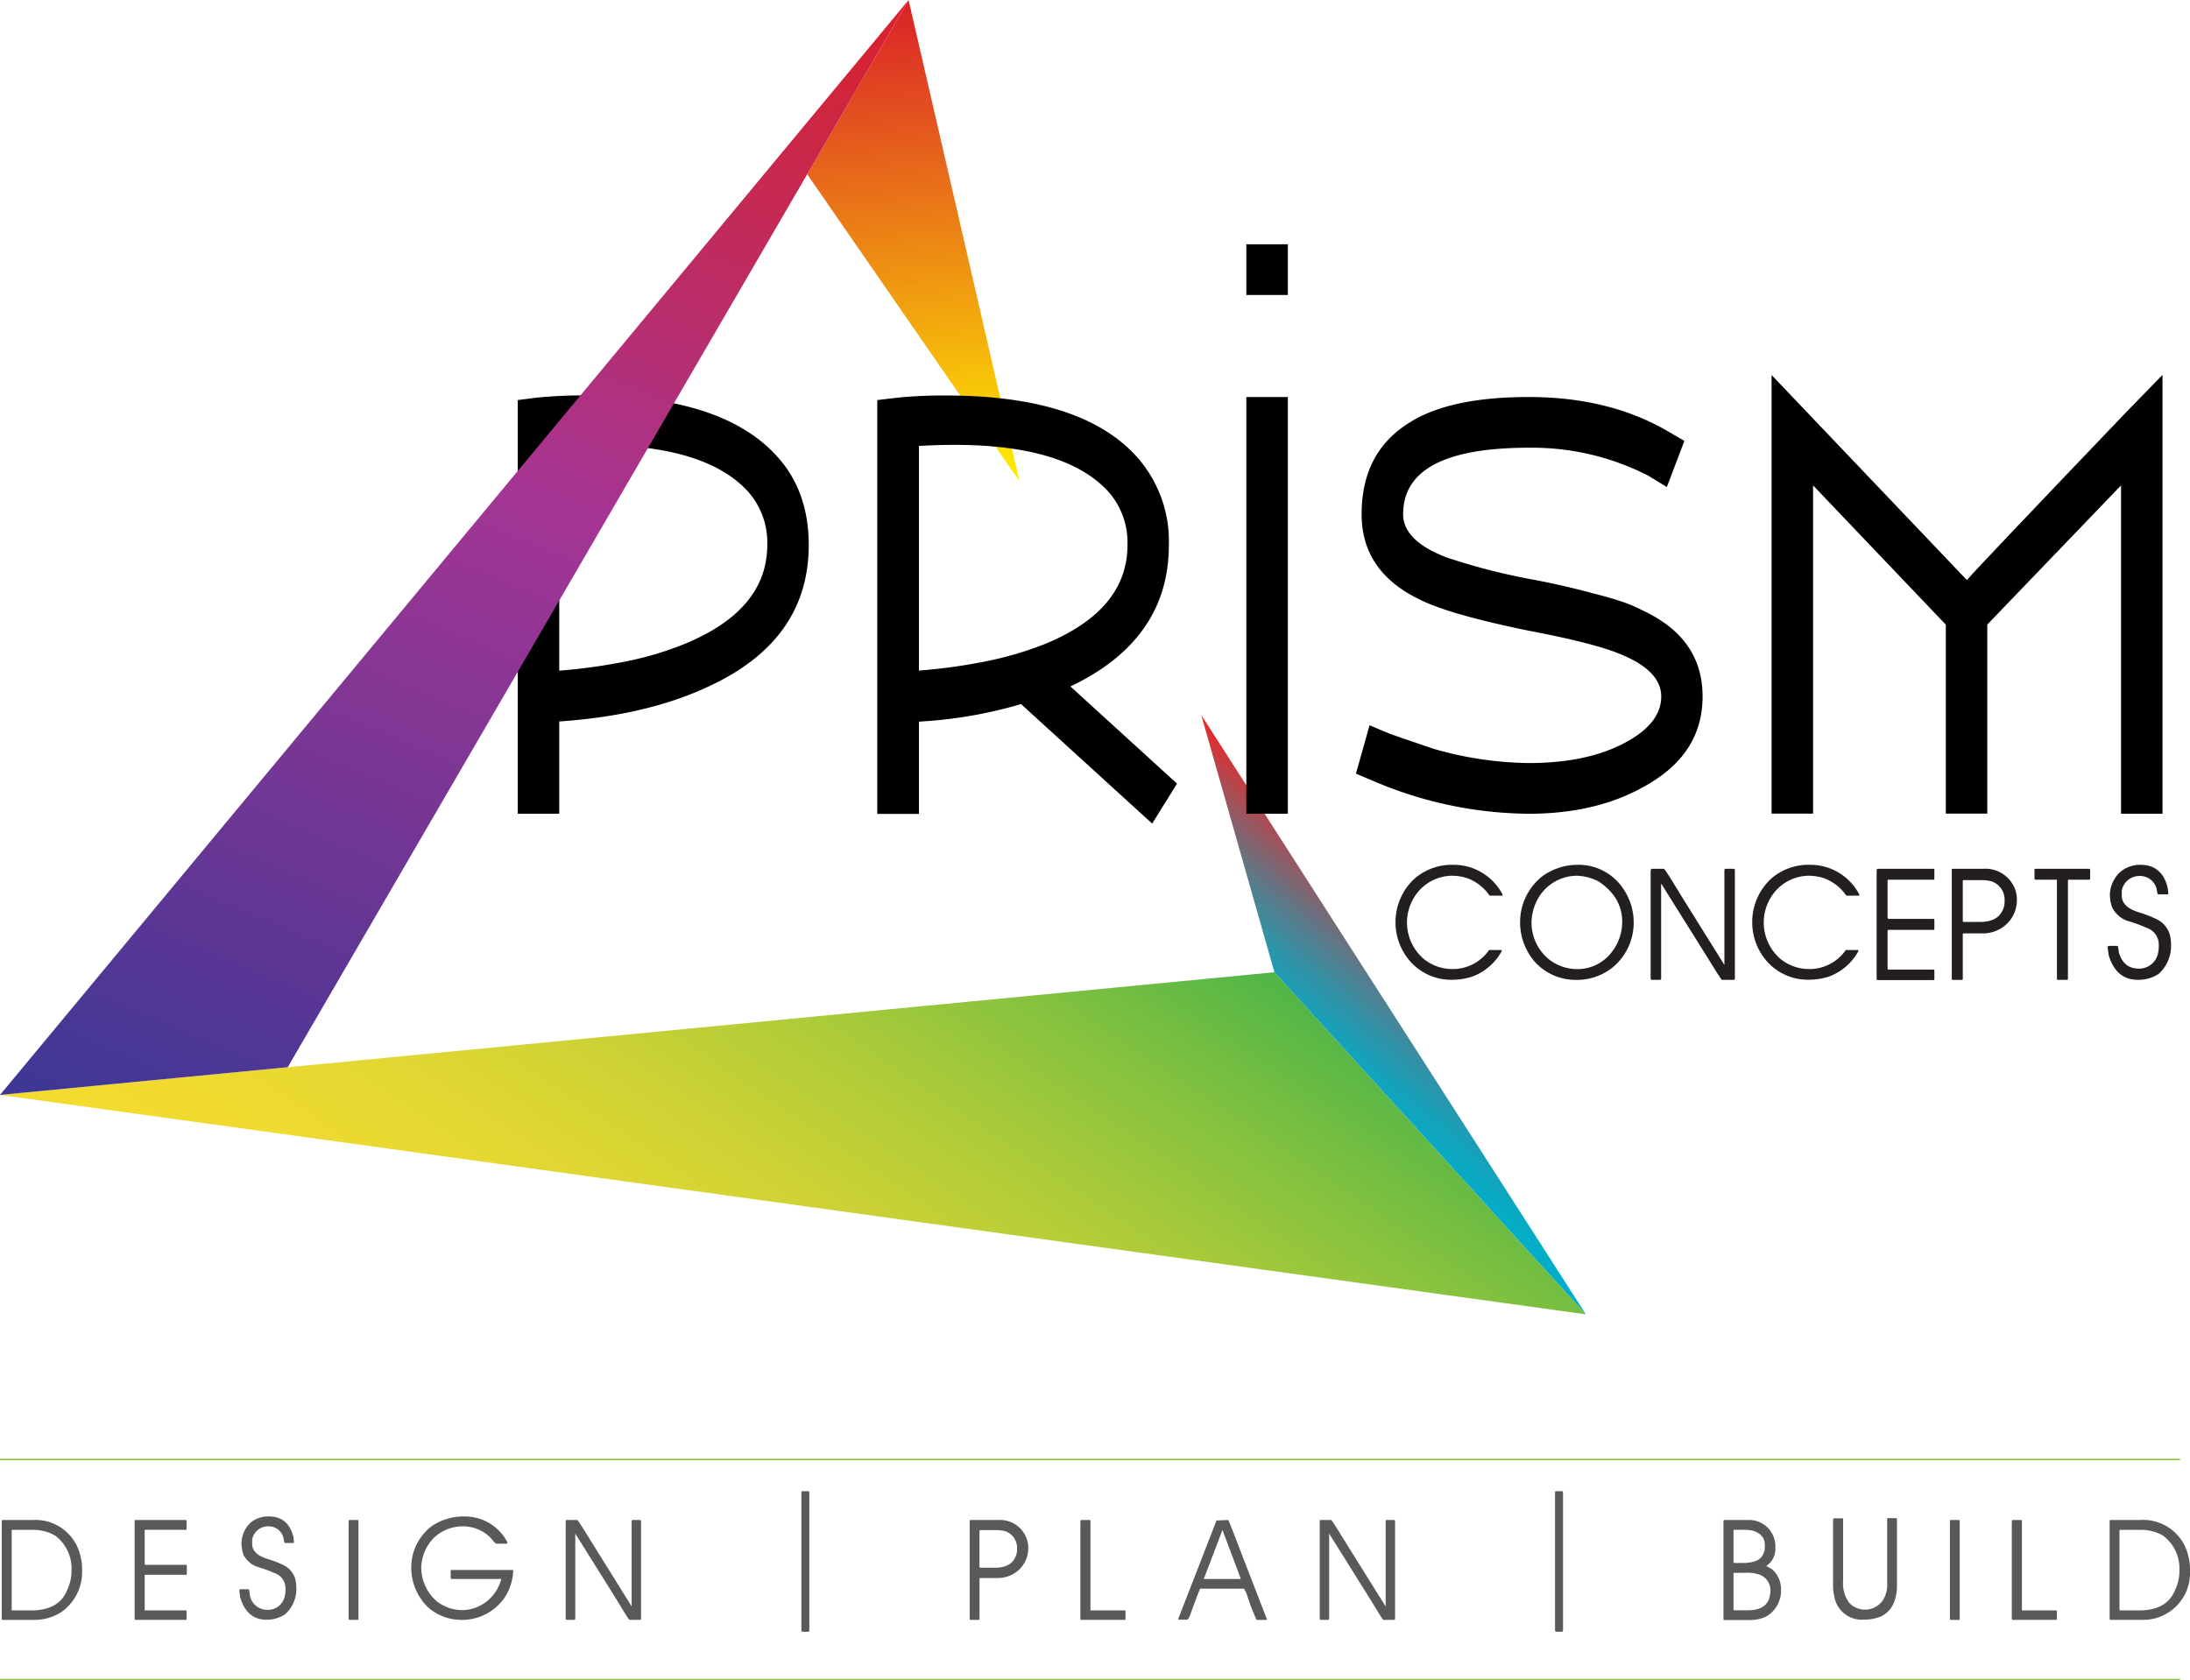 <svg xmlns="http://www.w3.org/2000/svg" xmlns:xlink="http://www.w3.org/1999/xlink" viewBox="0 0 374.45 287.33"><defs><style>.cls-1{fill:url(#linear-gradient);}.cls-2{fill:url(#linear-gradient-2);}.cls-3{fill:url(#linear-gradient-3);}.cls-4{fill:#231f20;}.cls-5{fill:url(#linear-gradient-4);}.cls-6{fill:#58595b;}.cls-7{fill:none;stroke:#8dc63f;stroke-miterlimit:10;stroke-width:0.25px;}</style><linearGradient id="linear-gradient" x1="101.88" y1="255.95" x2="179.74" y2="140.51" gradientUnits="userSpaceOnUse"><stop offset="0" stop-color="#5e8bc8"/><stop offset="0" stop-color="#f4db2f"/><stop offset="0.14" stop-color="#f0da30"/><stop offset="0.3" stop-color="#e2d732"/><stop offset="0.46" stop-color="#cdd235"/><stop offset="0.63" stop-color="#aecb39"/><stop offset="0.8" stop-color="#87c23f"/><stop offset="0.97" stop-color="#58b746"/><stop offset="1" stop-color="#4fb547"/><stop offset="1" stop-color="#dfa727"/></linearGradient><linearGradient id="linear-gradient-2" x1="158.58" y1="83.69" x2="151.29" y2="0.36" gradientUnits="userSpaceOnUse"><stop offset="0" stop-color="#00a995"/><stop offset="0" stop-color="#fe0"/><stop offset="1" stop-color="#da2128"/></linearGradient><linearGradient id="linear-gradient-3" x1="226.63" y1="187.39" x2="249.92" y2="159.63" gradientUnits="userSpaceOnUse"><stop offset="0.03" stop-color="#00aec9"/><stop offset="0.12" stop-color="#06abc5"/><stop offset="0.25" stop-color="#16a1ba"/><stop offset="0.39" stop-color="#3192a7"/><stop offset="0.55" stop-color="#577c8c"/><stop offset="0.71" stop-color="#88606b"/><stop offset="0.89" stop-color="#c33e42"/><stop offset="1" stop-color="#ee2524"/><stop offset="1" stop-color="#ec2424"/><stop offset="1" stop-color="#e61e25"/></linearGradient><linearGradient id="linear-gradient-4" x1="32.15" y1="200.87" x2="123.2" y2="-13.65" gradientUnits="userSpaceOnUse"><stop offset="0" stop-color="#00a995"/><stop offset="0" stop-color="#3c3795"/><stop offset="0.56" stop-color="#a53594"/><stop offset="1" stop-color="#da2128"/></linearGradient></defs><title>Asset 5</title><g id="Layer_2" data-name="Layer 2"><g id="Layer_1-2" data-name="Layer 1"><polygon class="cls-1" points="217.9 166.25 271.16 224.75 0 187.23 217.9 166.25"/><polygon class="cls-2" points="155.35 0 174.32 82.32 138.02 29.8 155.35 0"/><polygon class="cls-3" points="217.9 166.25 205.39 122.26 271.16 224.75 217.9 166.25"/><path class="cls-4" d="M248.44,147.88a9.41,9.41,0,0,1,8.31,4.79.86.86,0,0,1,.18.4l-.09.09H254.7a8,8,0,0,0-3.85-3,8.64,8.64,0,0,0-2.45-.41,7.67,7.67,0,0,0-5.59,2.37,8.19,8.19,0,0,0,.67,11.89,7.8,7.8,0,0,0,4.92,1.7,7.57,7.57,0,0,0,6.21-3.26h2.05l.14.13a9.51,9.51,0,0,1-5.1,4.43,11.35,11.35,0,0,1-3.35.53,9.35,9.35,0,0,1-7.33-3.26,10.12,10.12,0,0,1-2.41-6.35v-.58a10.11,10.11,0,0,1,3.35-7.19A9.71,9.71,0,0,1,248.44,147.88Z"/><path class="cls-4" d="M269.68,147.88a9.17,9.17,0,0,1,7.91,4.16,10.09,10.09,0,0,1,1.74,5.54V158a9.93,9.93,0,0,1-3.53,7.37,9.74,9.74,0,0,1-6.3,2.19,9.45,9.45,0,0,1-7-3,10.35,10.35,0,0,1-2.59-6.57v-.49a10,10,0,0,1,3.89-7.73A10.36,10.36,0,0,1,269.68,147.88Zm-7.82,9.88a8.1,8.1,0,0,0,3.13,6.4,7.93,7.93,0,0,0,4.69,1.56,7.36,7.36,0,0,0,5.32-2.24,8.42,8.42,0,0,0,2.37-5.85c0-2.79-1.34-5.09-4-6.88a8.62,8.62,0,0,0-3.76-1,7.72,7.72,0,0,0-6.21,3.22A8.64,8.64,0,0,0,261.86,157.76Z"/><path class="cls-4" d="M282.43,148.56h2.1q.35.34,3.31,5.23l7,11.21V148.82c0-.18.07-.26.14-.26h1.52l.13.13v18.73l-.13.13h-2.1c-.17-.14-1.16-1.7-3-4.69l-7.33-11.71h-.05v16.27l-.13.13h-1.52c-.09,0-.14-.12-.14-.27V148.82C282.32,148.64,282.36,148.56,282.43,148.56Z"/><path class="cls-4" d="M309.43,147.88a9.43,9.43,0,0,1,8.32,4.79.86.86,0,0,1,.18.4l-.09.09h-2.15a8,8,0,0,0-3.84-3,8.76,8.76,0,0,0-2.46-.41,7.67,7.67,0,0,0-5.59,2.37,8.21,8.21,0,0,0,.67,11.89,7.82,7.82,0,0,0,4.92,1.7,7.57,7.57,0,0,0,6.21-3.26h2.06l.13.13A9.52,9.52,0,0,1,312.7,167a11.42,11.42,0,0,1-3.36.53,9.35,9.35,0,0,1-7.33-3.26,10.12,10.12,0,0,1-2.41-6.35v-.58a10.11,10.11,0,0,1,3.35-7.19A9.71,9.71,0,0,1,309.43,147.88Z"/><path class="cls-4" d="M321,148.56h9.65l.09.08v1.7l-.09.09h-7.86l-.05.23V157l.14.13h7.77l.09.09v1.7l-.09.09h-7.86l-.05.22v6.35l.05.22h7.86l.09.09v1.61l-.09.09H321c-.09,0-.13-.12-.13-.27V148.82C320.91,148.64,321,148.56,321,148.56Z"/><path class="cls-4" d="M333.81,148.56h5.28a5.43,5.43,0,0,1,5.54,3.75,5,5,0,0,1,.22,1.43v.31a5.59,5.59,0,0,1-2.5,4.56,5.88,5.88,0,0,1-3.31,1h-3.35l-.09.09v7.59c0,.16,0,.25-.13.27h-1.66l-.09-.09V148.64Zm1.79,2v7l.09.09h2.86q3.07,0,3.93-2.15a3.21,3.21,0,0,0,.27-1.29v-.27a3.3,3.3,0,0,0-2.32-3.26,7.51,7.51,0,0,0-1.7-.18h-3Z"/><path class="cls-4" d="M348,148.56h9.25l.13.13v1.61l-.13.13h-3.58l-.09.09v16.76c0,.16,0,.25-.13.27h-1.66l-.09-.09v-16.8l0-.23H348c-.09,0-.14-.12-.14-.26v-1.35C347.83,148.64,347.88,148.56,348,148.56Z"/><path class="cls-4" d="M366,147.88c2.43,0,4,1.32,4.64,3.94l.09.89v.14l-.09.09H369c-.08,0-.17-.35-.27-1a2.92,2.92,0,0,0-2.86-2.15,3.08,3.08,0,0,0-3.09,2.51l0,.49v.35c0,1.33,1,2.28,2.95,2.87a21.22,21.22,0,0,1,3.17,1.25,4.42,4.42,0,0,1,2,2.23,6.72,6.72,0,0,1,.31,2.06v.13a6.42,6.42,0,0,1-2.14,4.87,6.34,6.34,0,0,1-3.53,1q-3.74,0-5-4.24l-.18-1.35a.3.3,0,0,1,.31-.22H362c.13,0,.22.36.27,1.07q.81,2.82,3.4,2.82a3.27,3.27,0,0,0,3.26-2.41,5.16,5.16,0,0,0,.18-1.26v-.31a3,3,0,0,0-2.1-3,24.08,24.08,0,0,0-3.31-1.2,4.78,4.78,0,0,1-2.55-2.24,7,7,0,0,1-.4-2.23,5.48,5.48,0,0,1,1.92-4A5.31,5.31,0,0,1,366,147.88Z"/><path d="M138.28,93.18q0,16.38-17.25,24.26-10.48,4.91-25.41,5.93v15.78H88.53V68.41L91.71,68a82.79,82.79,0,0,1,8.57-.39q23.07,0,32.49,10.33Q138.27,83.89,138.28,93.18Zm-7.09,0a13.14,13.14,0,0,0-3.18-9q-8.35-9.33-32.39-7.91v38.41a95.11,95.11,0,0,0,11.65-1.63,54.65,54.65,0,0,0,9.73-2.92Q131.19,104.32,131.19,93.17Z"/><path d="M201.25,134,197,140.83,174.58,120.4a76.91,76.91,0,0,1-17.46,3v15.78H150V68.41l3.28-.39a77.78,77.78,0,0,1,8.46-.39q23.07,0,32.5,10.34a21.61,21.61,0,0,1,5.61,15.25q0,16.16-16.83,24.16Zm-8.47-40.83a13.14,13.14,0,0,0-3.18-9q-8.39-9.33-32.48-7.91v38.41a95.74,95.74,0,0,0,11.67-1.63,58.2,58.2,0,0,0,9.88-2.92Q192.79,104.32,192.78,93.17Z"/><path d="M220.2,50.44h-7.1V41.77h7.1Zm0,88.71h-7.1V67.89h7.1Z"/><path d="M291.11,119.1q0,9.71-9.53,15.13-8.35,4.92-20.21,4.92a68.51,68.51,0,0,1-26.15-5.43l-3.38-1.43,2.33-8.27,3.38,1.42c1.2.43,2.44.86,3.71,1.29l3.81,1.3a60.64,60.64,0,0,0,16.3,2.45q9.63,0,16-3.23,6.66-3.36,6.67-8.15,0-4.51-7.31-7.37-4.44-1.8-15.34-3.88-13.23-2.71-18.31-5.17-10.27-4.79-10.27-14.74,0-10.6,8.15-15.65,6.88-4.4,20.43-4.4t23.49,5.69L288,75.39,285,83.28l-3.18-1.94a43.57,43.57,0,0,0-20.42-4.78q-21.5,0-21.49,11.38,0,4.53,7.41,7.37a106.59,106.59,0,0,0,15.24,3.88c2.19.43,4.09.84,5.72,1.23s2.92.71,3.91,1c1.77.43,3.37.88,4.82,1.36a24.36,24.36,0,0,1,3.86,1.61Q291.12,109.15,291.11,119.1Z"/><path d="M369.75,139.15h-7.09V83l-22.87,23.8v32.33H332.7V106.82L310,83v56.13h-7.09v-75L336.3,99.19q2-2.32,27.52-29l5.93-6.08Z"/><polygon class="cls-5" points="0 187.23 155.35 0 49.2 182.49 0 187.23"/><path class="cls-6" d="M.42,259.92H5.53a7.88,7.88,0,0,1,8.15,5.86,9.36,9.36,0,0,1,.36,2.49v.4a8.36,8.36,0,0,1-3.57,7A8.46,8.46,0,0,1,5.85,277H.42q-.12,0-.12-.24V260.16Q.33,259.92.42,259.92ZM2,261.6l0,.2v13.38l0,.2H5.32c3.2,0,5.26-1.17,6.19-3.53a7.67,7.67,0,0,0,.72-3.34,7,7,0,0,0-2.77-5.9,7.38,7.38,0,0,0-4.06-1Z"/><path class="cls-6" d="M23.14,259.92h8.68l.08.08v1.52l-.08.08H24.74l0,.2v5.67l.12.12h7l.08.08v1.53l-.08.08H24.74l0,.2v5.7l0,.2h7.08l.08.08v1.45l-.08.08H23.14q-.12,0-.12-.24V260.16Q23,259.92,23.14,259.92Z"/><path class="cls-6" d="M46,259.31c2.19,0,3.59,1.18,4.18,3.54l.08.8v.12l-.08.08H48.7c-.06,0-.14-.3-.24-.92A2.6,2.6,0,0,0,45.89,261a2.76,2.76,0,0,0-2.77,2.25l0,.44V264c0,1.2.88,2.05,2.65,2.58a20.1,20.1,0,0,1,2.85,1.12,4,4,0,0,1,1.77,2,6,6,0,0,1,.28,1.85v.12a5.78,5.78,0,0,1-1.93,4.38,5.73,5.73,0,0,1-3.17.92q-3.36,0-4.5-3.82l-.16-1.2a.26.26,0,0,1,.28-.2h1.29q.16,0,.24,1a3,3,0,0,0,3,2.53,2.93,2.93,0,0,0,2.93-2.17,4.43,4.43,0,0,0,.16-1.12v-.28A2.72,2.72,0,0,0,46.94,269a22.12,22.12,0,0,0-3-1.09,4.24,4.24,0,0,1-2.29-2,6.1,6.1,0,0,1-.36-2A4.9,4.9,0,0,1,43,260.24,4.71,4.71,0,0,1,46,259.31Z"/><path class="cls-6" d="M59.73,259.92h1.48l.08.08v16.91l-.08.08H59.73q-.12,0-.12-.24V260.16Q59.64,259.92,59.73,259.92Z"/><path class="cls-6" d="M79.31,259.31a8.21,8.21,0,0,1,7.43,4.38l0,.2-.08.08H84.89c-.14,0-.44-.3-.92-.92A6.65,6.65,0,0,0,79.15,261a7.16,7.16,0,0,0-5,2,7.58,7.58,0,0,0-2.13,5.1,7.72,7.72,0,0,0,2.65,5.71,7.14,7.14,0,0,0,4.42,1.52,6.9,6.9,0,0,0,5.22-2.57A6.77,6.77,0,0,0,85.7,270l0,0H77.18l-.12-.12v-1.33l.08-.08H87.67s.08,0,.08.12a9,9,0,0,1-1.57,4.74A8.84,8.84,0,0,1,79,277a8.67,8.67,0,0,1-5.75-2.09,9.42,9.42,0,0,1-2.93-6.63v-.36a8.85,8.85,0,0,1,3.66-7.07A9.84,9.84,0,0,1,79.31,259.31Z"/><path class="cls-6" d="M96.84,259.92h1.89q.31.3,3,4.7L108,274.7V260.16q0-.24.12-.24h1.37l.12.12v16.83l-.12.12h-1.89c-.16-.13-1-1.53-2.65-4.22l-6.59-10.52h0v14.62l-.12.12H96.84q-.12,0-.12-.24V260.16Q96.75,259.92,96.84,259.92Z"/><path class="cls-6" d="M137.14,255h1.12c.08,0,.12.11.12.25v23.5a.24.24,0,0,1-.28.28h-.92l-.16-.16V255.08Z"/><path class="cls-6" d="M165.87,259.92h4.74a4.87,4.87,0,0,1,5,3.37,4.66,4.66,0,0,1,.2,1.29v.28a5,5,0,0,1-2.25,4.1,5.38,5.38,0,0,1-3,.88h-3l-.08.08v6.83q0,.21-.12.24h-1.48l-.08-.08V260Zm1.6,1.8V268l.08.08h2.57c1.85,0,3-.64,3.54-1.93a2.9,2.9,0,0,0,.24-1.16v-.24a3,3,0,0,0-2.09-2.94,7.19,7.19,0,0,0-1.53-.16h-2.73Z"/><path class="cls-6" d="M184.88,259.92h1.49l.08.08v15.18l0,.2h5.91l.08.08v1.45l-.08.08h-7.52q-.12,0-.12-.24V260.16Q184.79,259.92,184.88,259.92Z"/><path class="cls-6" d="M210,259.92q.12.07,2.37,6l4.26,11-.08.08h-1.69a34.43,34.43,0,0,1-1.53-3.9,5.06,5.06,0,0,0-.64-1.44h-7.47c-.11.12-.66,1.55-1.65,4.3a3.07,3.07,0,0,1-.52,1h-1.53l-.08-.08L208,260l0,0Zm-1,1.76L205.83,270l0,0h6.23l.08-.08-3.13-8.32Z"/><path class="cls-6" d="M225.73,259.92h1.89q.31.3,3,4.7l6.3,10.08V260.16q0-.24.12-.24h1.37l.12.12v16.83l-.12.12H236.5c-.15-.13-1-1.53-2.65-4.22l-6.59-10.52h0v14.62l-.12.12h-1.37q-.12,0-.12-.24V260.16Q225.64,259.92,225.73,259.92Z"/><path class="cls-6" d="M266,255h1.13c.08,0,.12.11.12.25v23.5c0,.19-.1.28-.29.28h-.92l-.16-.16V255.08Z"/><path class="cls-6" d="M294.8,259.92h4.1a4.47,4.47,0,0,1,4.54,3.49,3.85,3.85,0,0,1,.12,1v.44a3.47,3.47,0,0,1-1.57,2.93l1,.56a4.48,4.48,0,0,1,1.53,3.5,5.09,5.09,0,0,1-2.53,4.58,6.13,6.13,0,0,1-2.69.6H294.8q-.12,0-.12-.24V260.16Q294.71,259.92,294.8,259.92Zm1.6,1.68,0,.2v5.35l.13.12h1.36c1.84,0,3-.43,3.46-1.29a2.54,2.54,0,0,0,.4-1.32v-.53c0-1.15-.68-1.94-2-2.37a6.24,6.24,0,0,0-1.57-.16Zm0,7.36,0,.2v6l0,.2h2.42c2,0,3.25-.68,3.69-2.05a6,6,0,0,0,.2-1.2,2.85,2.85,0,0,0-2-2.89,6.09,6.09,0,0,0-2.17-.28Z"/><path class="cls-6" d="M313.57,259.63h1.49l.08.08v10.61a5.57,5.57,0,0,0,1,3.7,3.68,3.68,0,0,0,6-.73,4.9,4.9,0,0,0,.53-2.61v-11l.08-.08h1.48c.08,0,.12.11.12.25V271c0,2.69-.89,4.48-2.69,5.39a7.37,7.37,0,0,1-2.89.56,4.75,4.75,0,0,1-5.1-3.78,9,9,0,0,1-.25-2.29v-11C313.47,259.71,313.51,259.63,313.57,259.63Z"/><path class="cls-6" d="M333.48,259.92H335l.08.08v16.91L335,277h-1.48q-.12,0-.12-.24V260.16Q333.39,259.92,333.48,259.92Z"/><path class="cls-6" d="M344.14,259.92h1.49l.08.08v15.18l0,.2h5.9l.08.08v1.45l-.08.08h-7.51q-.12,0-.12-.24V260.16Q344.05,259.92,344.14,259.92Z"/><path class="cls-6" d="M360.83,259.92h5.1a7.89,7.89,0,0,1,8.16,5.86,9.36,9.36,0,0,1,.36,2.49v.4a8,8,0,0,1-8.2,8.32h-5.42q-.12,0-.12-.24V260.16Q360.74,259.92,360.83,259.92Zm1.61,1.68-.05.2v13.38l.05.2h3.29c3.19,0,5.26-1.17,6.19-3.53a7.67,7.67,0,0,0,.72-3.34,7,7,0,0,0-2.77-5.9,7.42,7.42,0,0,0-4.06-1Z"/><line class="cls-7" y1="249.57" x2="372.75" y2="249.57"/><line class="cls-7" y1="287.2" x2="372.75" y2="287.2"/></g></g></svg>